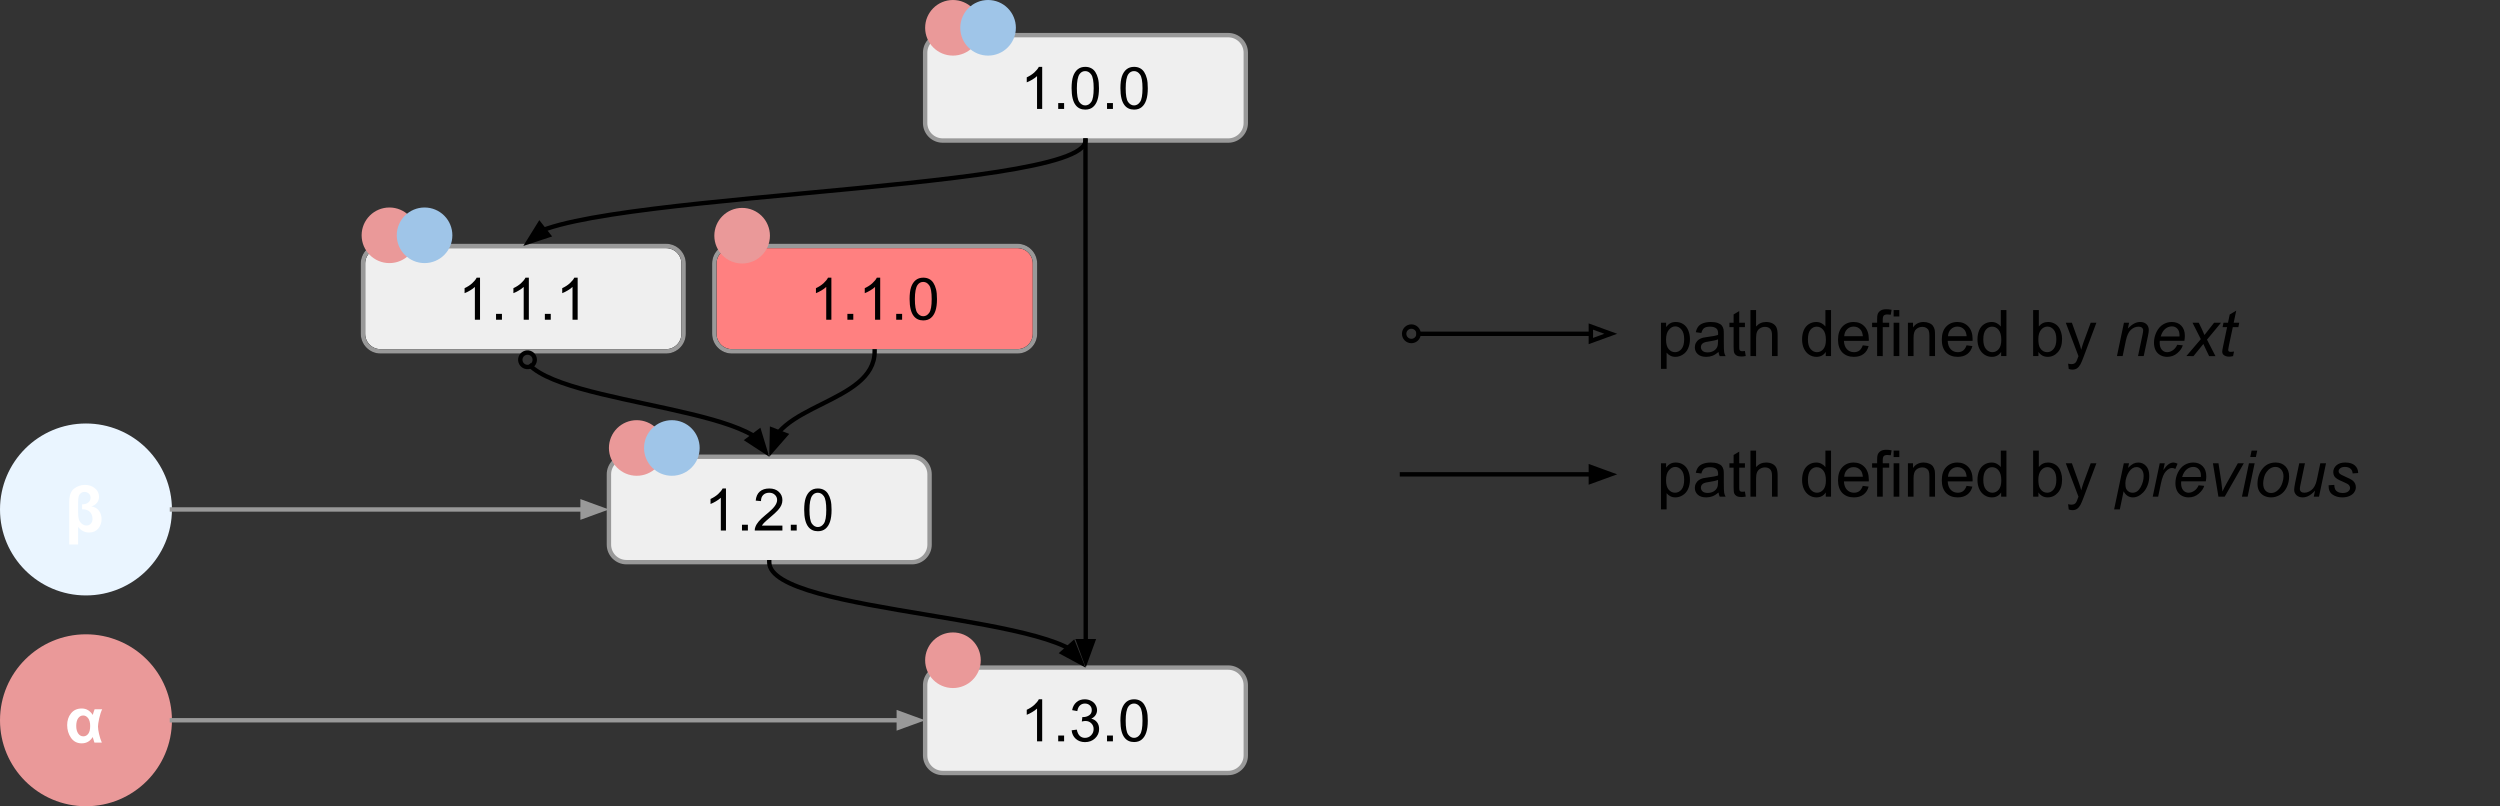 <?xml version="1.0" encoding="UTF-8" standalone="no"?>
<svg
   xmlns:dc="http://purl.org/dc/elements/1.1/"
   xmlns:cc="http://creativecommons.org/ns#"
   xmlns:rdf="http://www.w3.org/1999/02/22-rdf-syntax-ns#"
   xmlns:svg="http://www.w3.org/2000/svg"
   xmlns="http://www.w3.org/2000/svg"
   xmlns:sodipodi="http://sodipodi.sourceforge.net/DTD/sodipodi-0.dtd"
   xmlns:inkscape="http://www.inkscape.org/namespaces/inkscape"
   version="1.1"
   viewBox="0 0 569.228 183.575"
   stroke-miterlimit="10"
   id="svg938"
   sodipodi:docname="openshift-5.svg"
   width="569.228"
   height="183.575"
   style="fill:none;stroke:none;stroke-linecap:square;stroke-miterlimit:10"
   inkscape:version="0.92.2 (5c3e80d, 2017-08-06)">
  <rect x="0" y="0" width="569.228" height="183.575" fill="#333333" stroke="none"/>
  <defs
     id="defs942" />
  <sodipodi:namedview
     pagecolor="#ffffff"
     bordercolor="#666666"
     borderopacity="1"
     objecttolerance="10"
     gridtolerance="10"
     guidetolerance="10"
     inkscape:pageopacity="0"
     inkscape:pageshadow="2"
     inkscape:window-width="1920"
     inkscape:window-height="983"
     id="namedview940"
     showgrid="true"
     fit-margin-top="0"
     fit-margin-left="0"
     fit-margin-right="0"
     fit-margin-bottom="0"
     inkscape:zoom="2.3259559"
     inkscape:cx="284.61417"
     inkscape:cy="61.655958"
     inkscape:window-x="0"
     inkscape:window-y="27"
     inkscape:window-maximized="1"
     inkscape:current-layer="svg938"
     inkscape:pagecheckerboard="true">
    <inkscape:grid
       type="xygrid"
       id="grid897" />
  </sodipodi:namedview>
  <clipPath
     id="p.0">
    <path
       d="M 0,0 H 1152 V 864 H 0 Z"
       id="path803"
       inkscape:connector-curvature="0"
       style="clip-rule:nonzero" />
  </clipPath>
  <path
     style="fill:#000000;fill-opacity:0;fill-rule:evenodd"
     inkscape:connector-curvature="0"
     id="path806"
     d="m -250.063,-340 h 1152 v 864 h -1152 z" />
  <path
     style="fill:#efefef;fill-rule:evenodd"
     inkscape:connector-curvature="0"
     id="path808"
     d="m 210.646,12 v 0 c 0,-2.209 1.791,-4 4,-4 h 65.008 c 1.061,0 2.078,0.421 2.828,1.172 0.75,0.75 1.172,1.768 1.172,2.828 v 16 c 0,2.209 -1.791,4 -4,4 h -65.008 c -2.209,0 -4,-1.791 -4,-4 z" />
  <path
     style="fill-rule:evenodd;stroke:#999999;stroke-width:1;stroke-linecap:butt;stroke-linejoin:round"
     inkscape:connector-curvature="0"
     id="path810"
     d="m 210.646,12 v 0 c 0,-2.209 1.791,-4 4,-4 h 65.008 c 1.061,0 2.078,0.421 2.828,1.172 0.75,0.75 1.172,1.768 1.172,2.828 v 16 c 0,2.209 -1.791,4 -4,4 h -65.008 c -2.209,0 -4,-1.791 -4,-4 z" />
  <path
     style="fill:#000000;fill-rule:nonzero"
     inkscape:connector-curvature="0"
     id="path812"
     d="m 237.297,24.8 h -1.172 v -7.469 q -0.422,0.406 -1.109,0.812 -0.688,0.406 -1.234,0.609 V 17.613 q 0.984,-0.453 1.719,-1.109 0.734,-0.672 1.031,-1.281 h 0.766 z m 3.647,0 v -1.328 h 1.344 V 24.8 Z m 3.047,-4.703 q 0,-1.688 0.344,-2.719 0.359,-1.031 1.047,-1.594 0.688,-0.562 1.719,-0.562 0.781,0 1.359,0.312 0.578,0.297 0.953,0.891 0.375,0.578 0.594,1.422 0.219,0.828 0.219,2.25 0,1.672 -0.359,2.703 -0.344,1.031 -1.031,1.594 -0.672,0.562 -1.734,0.562 -1.375,0 -2.156,-0.984 -0.953,-1.188 -0.953,-3.875 z m 1.203,0 q 0,2.344 0.547,3.125 0.562,0.781 1.359,0.781 0.812,0 1.359,-0.781 0.562,-0.781 0.562,-3.125 0,-2.359 -0.562,-3.125 -0.547,-0.781 -1.359,-0.781 -0.812,0 -1.297,0.688 -0.609,0.875 -0.609,3.219 z m 6.866,4.703 v -1.328 h 1.344 V 24.8 Z m 3.047,-4.703 q 0,-1.688 0.344,-2.719 0.359,-1.031 1.047,-1.594 0.688,-0.562 1.719,-0.562 0.781,0 1.359,0.312 0.578,0.297 0.953,0.891 0.375,0.578 0.594,1.422 0.219,0.828 0.219,2.25 0,1.672 -0.359,2.703 -0.344,1.031 -1.031,1.594 -0.672,0.562 -1.734,0.562 -1.375,0 -2.156,-0.984 -0.953,-1.188 -0.953,-3.875 z m 1.203,0 q 0,2.344 0.547,3.125 0.562,0.781 1.359,0.781 0.812,0 1.359,-0.781 0.562,-0.781 0.562,-3.125 0,-2.359 -0.562,-3.125 -0.547,-0.781 -1.359,-0.781 -0.812,0 -1.297,0.688 -0.609,0.875 -0.609,3.219 z" />
  <path
     style="fill:#ff8080;fill-rule:evenodd;stroke:#000000;stroke-opacity:1"
     inkscape:connector-curvature="0"
     id="path814"
     d="m 162.646,60 v 0 c 0,-2.209 1.791,-4 4,-4 h 65.008 c 1.061,0 2.078,0.421 2.828,1.172 0.75,0.75 1.172,1.768 1.172,2.828 v 16 c 0,2.209 -1.791,4 -4,4 h -65.008 c -2.209,0 -4,-1.791 -4,-4 z" />
  <path
     style="fill-rule:evenodd;stroke:#999999;stroke-width:1;stroke-linecap:butt;stroke-linejoin:round"
     inkscape:connector-curvature="0"
     id="path816"
     d="m 162.646,60 v 0 c 0,-2.209 1.791,-4 4,-4 h 65.008 c 1.061,0 2.078,0.421 2.828,1.172 0.75,0.75 1.172,1.768 1.172,2.828 v 16 c 0,2.209 -1.791,4 -4,4 h -65.008 c -2.209,0 -4,-1.791 -4,-4 z" />
  <path
     style="fill:#000000;fill-rule:nonzero"
     inkscape:connector-curvature="0"
     id="path818"
     d="m 189.297,72.8 h -1.172 v -7.469 q -0.422,0.406 -1.109,0.812 -0.688,0.406 -1.234,0.609 V 65.612 q 0.984,-0.453 1.719,-1.109 0.734,-0.672 1.031,-1.281 h 0.766 z m 3.647,0 v -1.328 h 1.344 V 72.8 Z m 7.469,0 h -1.172 v -7.469 q -0.422,0.406 -1.109,0.812 -0.688,0.406 -1.234,0.609 V 65.612 q 0.984,-0.453 1.719,-1.109 0.734,-0.672 1.031,-1.281 h 0.766 z m 3.647,0 v -1.328 h 1.344 V 72.8 Z m 3.047,-4.703 q 0,-1.688 0.344,-2.719 0.359,-1.031 1.047,-1.594 0.688,-0.562 1.719,-0.562 0.781,0 1.359,0.312 0.578,0.297 0.953,0.891 0.375,0.578 0.594,1.422 0.219,0.828 0.219,2.25 0,1.672 -0.359,2.703 -0.344,1.031 -1.031,1.594 -0.672,0.562 -1.734,0.562 -1.375,0 -2.156,-0.984 -0.953,-1.188 -0.953,-3.875 z m 1.203,0 q 0,2.344 0.547,3.125 0.562,0.781 1.359,0.781 0.812,0 1.359,-0.781 0.562,-0.781 0.562,-3.125 0,-2.359 -0.562,-3.125 -0.547,-0.781 -1.359,-0.781 -0.812,0 -1.297,0.688 -0.609,0.875 -0.609,3.219 z" />
  <path
     style="fill:#efefef;fill-rule:evenodd"
     inkscape:connector-curvature="0"
     id="path820"
     d="m 138.646,108 v 0 c 0,-2.209 1.791,-4 4,-4 h 65.008 c 1.061,0 2.078,0.421 2.828,1.172 0.75,0.75 1.172,1.768 1.172,2.828 v 16 c 0,2.209 -1.791,4 -4,4 h -65.008 c -2.209,0 -4,-1.791 -4,-4 z" />
  <path
     style="fill-rule:evenodd;stroke:#999999;stroke-width:1;stroke-linecap:butt;stroke-linejoin:round"
     inkscape:connector-curvature="0"
     id="path822"
     d="m 138.646,108 v 0 c 0,-2.209 1.791,-4 4,-4 h 65.008 c 1.061,0 2.078,0.421 2.828,1.172 0.75,0.75 1.172,1.768 1.172,2.828 v 16 c 0,2.209 -1.791,4 -4,4 h -65.008 c -2.209,0 -4,-1.791 -4,-4 z" />
  <path
     style="fill:#000000;fill-rule:nonzero"
     inkscape:connector-curvature="0"
     id="path824"
     d="m 165.297,120.8 h -1.172 v -7.469 q -0.422,0.406 -1.109,0.812 -0.688,0.406 -1.234,0.609 v -1.141 q 0.984,-0.453 1.719,-1.109 0.734,-0.672 1.031,-1.281 h 0.766 z m 3.647,0 v -1.328 h 1.344 V 120.8 Z m 9.203,-1.125 v 1.125 h -6.297 q -0.016,-0.422 0.141,-0.812 0.234,-0.641 0.766,-1.266 0.531,-0.625 1.531,-1.453 1.562,-1.266 2.109,-2.016 0.547,-0.75 0.547,-1.406 0,-0.703 -0.5,-1.172 -0.5,-0.484 -1.297,-0.484 -0.859,0 -1.375,0.516 -0.5,0.5 -0.5,1.391 l -1.203,-0.109 q 0.125,-1.359 0.922,-2.062 0.812,-0.703 2.172,-0.703 1.375,0 2.172,0.766 0.812,0.75 0.812,1.875 0,0.578 -0.234,1.141 -0.234,0.547 -0.781,1.156 -0.547,0.609 -1.812,1.672 -1.047,0.891 -1.359,1.219 -0.297,0.312 -0.484,0.625 z m 1.912,1.125 v -1.328 h 1.344 V 120.8 Z m 3.047,-4.703 q 0,-1.688 0.344,-2.719 0.359,-1.031 1.047,-1.594 0.688,-0.562 1.719,-0.562 0.781,0 1.359,0.312 0.578,0.297 0.953,0.891 0.375,0.578 0.594,1.422 0.219,0.828 0.219,2.25 0,1.672 -0.359,2.703 -0.344,1.031 -1.031,1.594 -0.672,0.562 -1.734,0.562 -1.375,0 -2.156,-0.984 -0.953,-1.188 -0.953,-3.875 z m 1.203,0 q 0,2.344 0.547,3.125 0.562,0.781 1.359,0.781 0.812,0 1.359,-0.781 0.562,-0.781 0.562,-3.125 0,-2.359 -0.562,-3.125 -0.547,-0.781 -1.359,-0.781 -0.812,0 -1.297,0.688 -0.609,0.875 -0.609,3.219 z" />
  <path
     style="fill:#efefef;fill-rule:evenodd"
     inkscape:connector-curvature="0"
     id="path826"
     d="m 210.646,156 v 0 c 0,-2.209 1.791,-4 4,-4 h 65.008 c 1.061,0 2.078,0.421 2.828,1.172 0.75,0.75 1.172,1.768 1.172,2.828 v 16 c 0,2.209 -1.791,4 -4,4 h -65.008 c -2.209,0 -4,-1.791 -4,-4 z" />
  <path
     style="fill-rule:evenodd;stroke:#999999;stroke-width:1;stroke-linecap:butt;stroke-linejoin:round"
     inkscape:connector-curvature="0"
     id="path828"
     d="m 210.646,156 v 0 c 0,-2.209 1.791,-4 4,-4 h 65.008 c 1.061,0 2.078,0.421 2.828,1.172 0.75,0.75 1.172,1.768 1.172,2.828 v 16 c 0,2.209 -1.791,4 -4,4 h -65.008 c -2.209,0 -4,-1.791 -4,-4 z" />
  <path
     style="fill:#000000;fill-rule:nonzero"
     inkscape:connector-curvature="0"
     id="path830"
     d="m 237.297,168.8 h -1.172 v -7.469 q -0.422,0.406 -1.109,0.812 -0.688,0.406 -1.234,0.609 v -1.141 q 0.984,-0.453 1.719,-1.109 0.734,-0.672 1.031,-1.281 h 0.766 z m 3.647,0 v -1.328 h 1.344 V 168.8 Z m 3.062,-2.516 1.172,-0.156 q 0.203,1 0.688,1.438 0.484,0.438 1.172,0.438 0.828,0 1.391,-0.578 0.578,-0.578 0.578,-1.422 0,-0.797 -0.531,-1.312 -0.516,-0.531 -1.328,-0.531 -0.344,0 -0.828,0.125 l 0.125,-1.031 q 0.125,0.016 0.188,0.016 0.75,0 1.344,-0.391 0.609,-0.391 0.609,-1.203 0,-0.641 -0.438,-1.062 -0.438,-0.422 -1.125,-0.422 -0.688,0 -1.141,0.438 -0.453,0.422 -0.594,1.281 l -1.172,-0.219 q 0.219,-1.172 0.984,-1.812 0.766,-0.656 1.891,-0.656 0.781,0 1.438,0.344 0.656,0.328 1,0.906 0.359,0.578 0.359,1.234 0,0.609 -0.344,1.125 -0.328,0.5 -0.969,0.797 0.844,0.203 1.312,0.828 0.469,0.609 0.469,1.531 0,1.25 -0.922,2.125 -0.906,0.859 -2.297,0.859 -1.25,0 -2.094,-0.75 -0.828,-0.75 -0.938,-1.938 z m 8.053,2.516 v -1.328 h 1.344 V 168.8 Z m 3.047,-4.703 q 0,-1.688 0.344,-2.719 0.359,-1.031 1.047,-1.594 0.688,-0.562 1.719,-0.562 0.781,0 1.359,0.312 0.578,0.297 0.953,0.891 0.375,0.578 0.594,1.422 0.219,0.828 0.219,2.25 0,1.672 -0.359,2.703 -0.344,1.031 -1.031,1.594 -0.672,0.562 -1.734,0.562 -1.375,0 -2.156,-0.984 -0.953,-1.188 -0.953,-3.875 z m 1.203,0 q 0,2.344 0.547,3.125 0.562,0.781 1.359,0.781 0.812,0 1.359,-0.781 0.562,-0.781 0.562,-3.125 0,-2.359 -0.562,-3.125 -0.547,-0.781 -1.359,-0.781 -0.812,0 -1.297,0.688 -0.609,0.875 -0.609,3.219 z" />
  <path
     style="fill:#000000;fill-opacity:0;fill-rule:evenodd"
     inkscape:connector-curvature="0"
     id="path832"
     d="m 247.15,32 c 0,6 -12,9 -24,12 -12,3 -24,6 -24,12" />
  <path
     style="fill:#000000;fill-opacity:0;fill-rule:evenodd"
     inkscape:connector-curvature="0"
     id="path838"
     d="m 199.15,80 c 0,6 -6,9 -12,12 -6,3 -12,6 -12,12" />
  <path
     style="fill-rule:evenodd;stroke:#000000;stroke-width:1;stroke-linecap:butt;stroke-linejoin:round"
     inkscape:connector-curvature="0"
     id="path840"
     d="m 199.15,80 c 0,6 -6,9 -12,12 -3,1.5 -6,3 -8.25,4.875 -0.562,0.469 -1.078,0.961 -1.535,1.482 l -0.043,0.05" />
  <path
     style="fill:#000000;fill-rule:evenodd;stroke:#000000;stroke-width:1;stroke-linecap:butt"
     inkscape:connector-curvature="0"
     id="path842"
     d="m 175.782,97.809 -0.103,4.828 3.183,-3.632 z" />
  <path
     style="fill:#000000;fill-opacity:0;fill-rule:evenodd"
     inkscape:connector-curvature="0"
     id="path844"
     d="m 175.15,128 c 0,6 18,9 36,12 18,3 36,6 36,12" />
  <path
     style="fill-rule:evenodd;stroke:#000000;stroke-width:1;stroke-linecap:butt;stroke-linejoin:round"
     inkscape:connector-curvature="0"
     id="path846"
     d="m 175.15,128 c 0,6 18,9 36,12 9,1.5 18,3 24.75,4.875 1.688,0.469 3.234,0.961 4.606,1.482 0.686,0.261 1.327,0.529 1.92,0.805 0.148,0.069 0.294,0.139 0.436,0.209 l 0.296,0.15" />
  <path
     style="fill:#000000;fill-rule:evenodd;stroke:#000000;stroke-width:1;stroke-linecap:butt"
     inkscape:connector-curvature="0"
     id="path848"
     d="m 241.924,148.62 4.253,2.289 -1.787,-4.487 z" />
  <path
     style="fill:#000000;fill-opacity:0;fill-rule:evenodd"
     inkscape:connector-curvature="0"
     id="path850"
     d="m 247.15,32 c 0,30 0.016,45 0.032,60 0.016,15 0.032,30 0.032,60" />
  <path
     style="fill-rule:evenodd;stroke:#000000;stroke-width:1;stroke-linecap:butt;stroke-linejoin:round"
     inkscape:connector-curvature="0"
     id="path852"
     d="m 247.15,32 c 0,30 0.016,45 0.032,60 0.008,7.5 0.016,15 0.022,24.375 0.003,4.688 0.005,9.844 0.007,15.703 L 247.212,146" />
  <path
     style="fill:#000000;fill-rule:evenodd;stroke:#000000;stroke-width:1;stroke-linecap:butt"
     inkscape:connector-curvature="0"
     id="path854"
     d="m 245.56,146 1.652,4.538 1.651,-4.538 z" />
  <path
     style="fill:#efefef;fill-rule:evenodd;stroke:#000000;stroke-opacity:1;fill-opacity:1"
     inkscape:connector-curvature="0"
     id="path856"
     d="m 82.646,60 v 0 c 0,-2.209 1.791,-4 4,-4 h 65.008 c 1.061,0 2.078,0.421 2.828,1.172 0.75,0.75 1.172,1.768 1.172,2.828 v 16 c 0,2.209 -1.791,4 -4,4 H 86.646 c -2.209,0 -4,-1.791 -4,-4 z" />
  <path
     style="fill-rule:evenodd;stroke:#999999;stroke-width:1;stroke-linecap:butt;stroke-linejoin:round;stroke-opacity:1"
     inkscape:connector-curvature="0"
     id="path858"
     d="m 82.646,60 v 0 c 0,-2.209 1.791,-4 4,-4 h 65.008 c 1.061,0 2.078,0.421 2.828,1.172 0.75,0.75 1.172,1.768 1.172,2.828 v 16 c 0,2.209 -1.791,4 -4,4 H 86.646 c -2.209,0 -4,-1.791 -4,-4 z" />
  <path
     style="fill:#000000;fill-rule:nonzero;fill-opacity:1"
     inkscape:connector-curvature="0"
     id="path860"
     d="m 109.297,72.8 h -1.172 v -7.469 q -0.422,0.406 -1.109,0.812 -0.688,0.406 -1.234,0.609 V 65.612 q 0.984,-0.453 1.719,-1.109 0.734,-0.672 1.031,-1.281 h 0.766 z m 3.647,0 v -1.328 h 1.344 V 72.8 Z m 7.469,0 h -1.172 v -7.469 q -0.422,0.406 -1.109,0.812 -0.688,0.406 -1.234,0.609 V 65.612 q 0.984,-0.453 1.719,-1.109 0.734,-0.672 1.031,-1.281 h 0.766 z m 3.647,0 v -1.328 h 1.344 V 72.8 Z m 7.469,0 h -1.172 v -7.469 q -0.422,0.406 -1.109,0.812 -0.688,0.406 -1.234,0.609 V 65.612 q 0.984,-0.453 1.719,-1.109 0.734,-0.672 1.031,-1.281 h 0.766 z" />
  <path
     style="fill:#000000;fill-opacity:0;fill-rule:evenodd"
     inkscape:connector-curvature="0"
     id="path862"
     d="m 247.15,32 c 0,6 -32,9 -64,12 -32,3 -64,6 -64,12" />
  <path
     style="fill-rule:evenodd;stroke:#000000;stroke-width:1;stroke-linecap:butt;stroke-linejoin:round;stroke-opacity:1"
     inkscape:connector-curvature="0"
     id="path864"
     d="m 247.15,32 c 0,6 -32,9 -64,12 -16,1.5 -32,3 -44,4.875 -6,0.938 -11,1.969 -14.5,3.141 -0.219,0.073 -0.432,0.147 -0.639,0.221 l -0.146,0.053" />
  <path
     style="fill:#000000;fill-rule:evenodd;stroke:#000000;stroke-width:1;stroke-linecap:butt;stroke-opacity:1;fill-opacity:1"
     inkscape:connector-curvature="0"
     id="path866"
     d="m 122.844,50.992 -2.546,4.104 4.588,-1.508 z" />
  <path
     style="fill:#000000;fill-opacity:0;fill-rule:evenodd"
     inkscape:connector-curvature="0"
     id="path868"
     d="m 119.15,80 c 0,6 14,9 28,12 14,3 28,6 28,12" />
  <path
     style="fill-rule:evenodd;stroke:#000000;stroke-width:1;stroke-linecap:butt;stroke-linejoin:round;stroke-opacity:1"
     inkscape:connector-curvature="0"
     id="path870"
     d="m 120.849,83.388 0.164,0.151 c 0.17,0.151 0.352,0.3 0.543,0.446 1.531,1.172 3.719,2.203 6.344,3.141 5.25,1.875 12.25,3.375 19.25,4.875 7,1.5 14,3 19.25,4.875 1.312,0.469 2.516,0.961 3.582,1.482 0.533,0.261 1.032,0.529 1.494,0.805 l 0.068,0.042" />
  <path
     style="fill-rule:nonzero;stroke:#000000;stroke-width:1;stroke-linecap:butt;stroke-opacity:1"
     inkscape:connector-curvature="0"
     id="path872"
     d="m 119.374,80.447 c 0.812,-0.407 1.801,-0.079 2.208,0.733 0.407,0.812 0.079,1.801 -0.733,2.208 -0.812,0.407 -1.801,0.079 -2.208,-0.733 -0.407,-0.812 -0.079,-1.801 0.733,-2.208 z" />
  <path
     style="fill-rule:evenodd;stroke:#000000;stroke-width:1;stroke-linecap:butt;stroke-opacity:1;fill:#000000;fill-opacity:1"
     inkscape:connector-curvature="0"
     id="path874"
     d="m 170.224,100.197 4.047,2.634 -1.407,-4.62 z" />
  <path
     style="fill:#000000;fill-opacity:0;fill-rule:evenodd"
     inkscape:connector-curvature="0"
     id="path876"
     d="m 319.213,76 h 49.008" />
  <path
     style="fill-rule:evenodd;stroke:#000000;stroke-width:1;stroke-linecap:butt;stroke-linejoin:round"
     inkscape:connector-curvature="0"
     id="path878"
     d="m 323.003,76 h 39.218" />
  <path
     style="fill-rule:nonzero;stroke:#000000;stroke-width:1;stroke-linecap:butt"
     inkscape:connector-curvature="0"
     id="path880"
     d="m 319.713,76 c 0,-0.909 0.737,-1.645 1.645,-1.645 0.909,0 1.645,0.736 1.645,1.645 0,0.909 -0.737,1.645 -1.645,1.645 -0.909,0 -1.645,-0.736 -1.645,-1.645 z" />
  <path
     style="fill-rule:evenodd;stroke:#000000;stroke-width:1;stroke-linecap:butt"
     inkscape:connector-curvature="0"
     id="path882"
     d="M 362.22,77.652 366.759,76 362.22,74.348 Z" />
  <path
     style="fill:#000000;fill-opacity:0;fill-rule:evenodd"
     inkscape:connector-curvature="0"
     id="path884"
     d="m 319.213,108 h 49.008" />
  <path
     style="fill-rule:evenodd;stroke:#000000;stroke-width:1;stroke-linecap:butt;stroke-linejoin:round"
     inkscape:connector-curvature="0"
     id="path886"
     d="m 319.213,108 h 43.008" />
  <path
     style="fill:#000000;fill-rule:evenodd;stroke:#000000;stroke-width:1;stroke-linecap:butt"
     inkscape:connector-curvature="0"
     id="path888"
     d="M 362.22,109.652 366.759,108 l -4.538,-1.652 z" />
  <path
     style="fill:#000000;fill-opacity:0;fill-rule:evenodd"
     inkscape:connector-curvature="0"
     id="path890"
     d="m 368.22,96 h 201.008 v 24 H 368.22 Z" />
  <path
     style="fill:#000000;fill-rule:nonzero"
     inkscape:connector-curvature="0"
     id="path892"
     d="m 378.189,115.986 v -10.5 h 1.172 v 0.984 q 0.422,-0.578 0.938,-0.859 0.516,-0.297 1.266,-0.297 0.969,0 1.719,0.5 0.75,0.5 1.125,1.422 0.375,0.906 0.375,1.984 0,1.172 -0.422,2.109 -0.406,0.922 -1.219,1.422 -0.797,0.5 -1.672,0.5 -0.641,0 -1.156,-0.266 -0.516,-0.281 -0.844,-0.688 v 3.688 z m 1.156,-6.656 q 0,1.453 0.594,2.156 0.609,0.703 1.453,0.703 0.859,0 1.469,-0.719 0.609,-0.734 0.609,-2.25 0,-1.453 -0.609,-2.172 -0.594,-0.734 -1.422,-0.734 -0.812,0 -1.453,0.781 -0.641,0.766 -0.641,2.234 z m 11.948,2.812 q -0.719,0.609 -1.375,0.859 -0.656,0.25 -1.422,0.25 -1.25,0 -1.922,-0.609 -0.672,-0.609 -0.672,-1.562 0,-0.562 0.25,-1.016 0.25,-0.469 0.656,-0.75 0.422,-0.281 0.938,-0.422 0.375,-0.094 1.141,-0.188 1.562,-0.188 2.297,-0.453 0.016,-0.266 0.016,-0.328 0,-0.797 -0.375,-1.109 -0.484,-0.438 -1.453,-0.438 -0.922,0 -1.359,0.328 -0.422,0.312 -0.625,1.109 l -1.266,-0.172 q 0.172,-0.797 0.562,-1.297 0.391,-0.5 1.141,-0.766 0.75,-0.266 1.719,-0.266 0.984,0 1.594,0.234 0.609,0.219 0.891,0.562 0.281,0.344 0.406,0.875 0.062,0.328 0.062,1.188 v 1.719 q 0,1.797 0.078,2.281 0.078,0.469 0.328,0.906 h -1.344 q -0.203,-0.406 -0.266,-0.938 z m -0.109,-2.875 q -0.703,0.281 -2.094,0.484 -0.797,0.109 -1.125,0.266 -0.328,0.141 -0.516,0.422 -0.172,0.266 -0.172,0.594 0,0.516 0.391,0.859 0.391,0.344 1.141,0.344 0.734,0 1.312,-0.312 0.594,-0.328 0.859,-0.891 0.203,-0.438 0.203,-1.297 z m 6.12,2.656 0.188,1.141 q -0.547,0.109 -0.984,0.109 -0.688,0 -1.078,-0.219 -0.391,-0.219 -0.547,-0.578 -0.156,-0.359 -0.156,-1.516 v -4.375 h -0.953 v -1 h 0.953 v -1.891 l 1.281,-0.766 v 2.656 h 1.297 v 1 h -1.297 v 4.438 q 0,0.547 0.062,0.719 0.078,0.156 0.219,0.25 0.156,0.078 0.453,0.078 0.203,0 0.562,-0.047 z m 1.259,1.156 v -10.484 h 1.281 v 3.75 q 0.906,-1.031 2.281,-1.031 0.844,0 1.469,0.328 0.625,0.328 0.891,0.922 0.266,0.578 0.266,1.703 v 4.812 h -1.281 v -4.812 q 0,-0.969 -0.422,-1.406 -0.422,-0.438 -1.188,-0.438 -0.578,0 -1.078,0.297 -0.5,0.297 -0.719,0.812 -0.219,0.5 -0.219,1.391 v 4.156 z m 17.145,0 v -0.953 q -0.719,1.125 -2.125,1.125 -0.906,0 -1.672,-0.5 -0.75,-0.5 -1.172,-1.391 -0.422,-0.906 -0.422,-2.078 0,-1.141 0.375,-2.062 0.391,-0.922 1.141,-1.406 0.766,-0.5 1.703,-0.5 0.688,0 1.219,0.297 0.531,0.281 0.875,0.734 v -3.75 h 1.281 v 10.484 z m -4.062,-3.797 q 0,1.469 0.609,2.188 0.625,0.719 1.453,0.719 0.844,0 1.438,-0.688 0.594,-0.688 0.594,-2.109 0,-1.562 -0.609,-2.281 -0.594,-0.734 -1.484,-0.734 -0.844,0 -1.422,0.703 -0.578,0.703 -0.578,2.203 z m 12.495,1.344 1.328,0.172 q -0.312,1.172 -1.172,1.812 -0.844,0.641 -2.172,0.641 -1.672,0 -2.656,-1.016 -0.969,-1.031 -0.969,-2.891 0,-1.922 0.984,-2.969 1,-1.062 2.578,-1.062 1.516,0 2.484,1.031 0.969,1.031 0.969,2.922 0,0.109 -0.016,0.344 h -5.656 q 0.062,1.25 0.703,1.922 0.641,0.656 1.594,0.656 0.703,0 1.203,-0.359 0.5,-0.375 0.797,-1.203 z m -4.234,-2.078 h 4.25 q -0.094,-0.953 -0.484,-1.438 -0.625,-0.75 -1.609,-0.75 -0.875,0 -1.484,0.594 -0.609,0.594 -0.672,1.594 z m 7.495,4.531 v -6.594 h -1.141 v -1 h 1.141 v -0.812 q 0,-0.766 0.125,-1.141 0.188,-0.5 0.656,-0.812 0.469,-0.312 1.312,-0.312 0.547,0 1.203,0.125 l -0.188,1.125 q -0.406,-0.062 -0.766,-0.062 -0.578,0 -0.828,0.25 -0.234,0.25 -0.234,0.938 v 0.703 h 1.469 v 1 h -1.469 v 6.594 z m 3.759,-9.016 v -1.469 h 1.297 v 1.469 z m 0,9.016 v -7.594 h 1.297 v 7.594 z m 3.256,0 v -7.594 h 1.156 v 1.078 q 0.844,-1.25 2.422,-1.25 0.688,0 1.266,0.25 0.578,0.234 0.859,0.641 0.281,0.406 0.406,0.953 0.062,0.359 0.062,1.25 v 4.672 h -1.281 v -4.625 q 0,-0.781 -0.156,-1.172 -0.156,-0.391 -0.547,-0.625 -0.375,-0.234 -0.891,-0.234 -0.812,0 -1.422,0.531 -0.594,0.516 -0.594,1.969 v 4.156 z m 13.354,-2.453 1.328,0.172 q -0.312,1.172 -1.172,1.812 -0.844,0.641 -2.172,0.641 -1.672,0 -2.656,-1.016 -0.969,-1.031 -0.969,-2.891 0,-1.922 0.984,-2.969 1,-1.062 2.578,-1.062 1.516,0 2.484,1.031 0.969,1.031 0.969,2.922 0,0.109 -0.016,0.344 h -5.656 q 0.062,1.25 0.703,1.922 0.641,0.656 1.594,0.656 0.703,0 1.203,-0.359 0.5,-0.375 0.797,-1.203 z m -4.234,-2.078 h 4.25 q -0.094,-0.953 -0.484,-1.438 -0.625,-0.75 -1.609,-0.75 -0.875,0 -1.484,0.594 -0.609,0.594 -0.672,1.594 z m 12.104,4.531 v -0.953 q -0.719,1.125 -2.125,1.125 -0.906,0 -1.672,-0.5 -0.75,-0.5 -1.172,-1.391 -0.422,-0.906 -0.422,-2.078 0,-1.141 0.375,-2.062 0.391,-0.922 1.141,-1.406 0.766,-0.5 1.703,-0.5 0.688,0 1.219,0.297 0.531,0.281 0.875,0.734 v -3.75 h 1.281 v 10.484 z m -4.062,-3.797 q 0,1.469 0.609,2.188 0.625,0.719 1.453,0.719 0.844,0 1.438,-0.688 0.594,-0.688 0.594,-2.109 0,-1.562 -0.609,-2.281 -0.594,-0.734 -1.484,-0.734 -0.844,0 -1.422,0.703 -0.578,0.703 -0.578,2.203 z m 12.551,3.797 h -1.203 v -10.484 h 1.297 v 3.734 q 0.812,-1.016 2.078,-1.016 0.703,0 1.328,0.281 0.625,0.281 1.031,0.797 0.406,0.5 0.625,1.234 0.234,0.719 0.234,1.531 0,1.969 -0.969,3.031 -0.953,1.062 -2.312,1.062 -1.344,0 -2.109,-1.125 z m -0.016,-3.859 q 0,1.375 0.375,1.984 0.609,0.984 1.641,0.984 0.844,0 1.453,-0.734 0.625,-0.734 0.625,-2.188 0,-1.484 -0.594,-2.188 -0.594,-0.719 -1.422,-0.719 -0.844,0 -1.469,0.734 -0.609,0.734 -0.609,2.125 z m 6.917,6.781 -0.141,-1.203 q 0.422,0.109 0.734,0.109 0.438,0 0.688,-0.141 0.266,-0.141 0.422,-0.406 0.125,-0.188 0.391,-0.953 0.047,-0.109 0.125,-0.312 l -2.891,-7.609 h 1.391 l 1.578,4.391 q 0.312,0.844 0.547,1.766 0.234,-0.891 0.531,-1.734 l 1.625,-4.422 h 1.297 l -2.891,7.719 q -0.469,1.25 -0.734,1.734 -0.344,0.625 -0.781,0.922 -0.438,0.297 -1.062,0.297 -0.375,0 -0.828,-0.156 z" />
  <path
     style="fill:#000000;fill-rule:nonzero"
     inkscape:connector-curvature="0"
     id="path894"
     d="m 481.368,115.986 2.203,-10.5 h 1.188 l -0.219,1.047 q 0.672,-0.688 1.188,-0.953 0.531,-0.266 1.125,-0.266 1.078,0 1.797,0.797 0.719,0.781 0.719,2.25 0,1.188 -0.391,2.172 -0.391,0.969 -0.969,1.562 -0.578,0.594 -1.172,0.875 -0.578,0.281 -1.188,0.281 -1.375,0 -2.125,-1.391 l -0.859,4.125 z m 2.562,-6.016 q 0,0.859 0.125,1.188 0.188,0.469 0.594,0.75 0.406,0.281 0.938,0.281 1.125,0 1.812,-1.25 0.688,-1.266 0.688,-2.562 0,-0.969 -0.469,-1.5 -0.469,-0.531 -1.156,-0.531 -0.484,0 -0.906,0.266 -0.422,0.266 -0.781,0.781 -0.359,0.516 -0.609,1.266 -0.234,0.75 -0.234,1.312 z m 6.229,3.109 1.594,-7.594 h 1.141 l -0.328,1.547 q 0.594,-0.875 1.156,-1.297 0.562,-0.422 1.156,-0.422 0.375,0 0.938,0.266 l -0.516,1.203 q -0.344,-0.234 -0.75,-0.234 -0.672,0 -1.391,0.766 -0.719,0.75 -1.125,2.719 l -0.641,3.047 z m 10.459,-2.578 1.266,0.125 q -0.266,0.938 -1.25,1.781 -0.969,0.844 -2.328,0.844 -0.844,0 -1.547,-0.391 -0.703,-0.391 -1.078,-1.125 -0.359,-0.75 -0.359,-1.703 0,-1.25 0.562,-2.422 0.578,-1.172 1.5,-1.734 0.922,-0.562 1.984,-0.562 1.359,0 2.172,0.844 0.812,0.844 0.812,2.297 0,0.562 -0.109,1.141 h -5.594 q -0.031,0.234 -0.031,0.406 0,1.062 0.484,1.625 0.5,0.562 1.203,0.562 0.672,0 1.312,-0.438 0.641,-0.438 1,-1.25 z m -3.766,-1.891 h 4.266 q 0.016,-0.203 0.016,-0.281 0,-0.969 -0.484,-1.484 -0.484,-0.531 -1.25,-0.531 -0.844,0 -1.531,0.578 -0.672,0.562 -1.016,1.719 z m 8.261,4.469 -1.25,-7.594 h 1.266 l 0.641,4.188 q 0.109,0.672 0.266,2.234 0.375,-0.812 0.953,-1.859 l 2.547,-4.562 h 1.359 l -4.344,7.594 z m 7.25,-9.031 0.312,-1.453 h 1.281 l -0.312,1.453 z m -1.891,9.031 1.594,-7.594 h 1.297 l -1.594,7.594 z m 3.537,-2.891 q 0,-2.219 1.312,-3.672 1.078,-1.203 2.828,-1.203 1.375,0 2.219,0.859 0.844,0.859 0.844,2.312 0,1.312 -0.531,2.438 -0.531,1.125 -1.516,1.734 -0.969,0.594 -2.047,0.594 -0.891,0 -1.625,-0.375 -0.719,-0.391 -1.109,-1.078 -0.375,-0.688 -0.375,-1.609 z m 1.297,-0.125 q 0,1.078 0.516,1.641 0.516,0.547 1.297,0.547 0.422,0 0.828,-0.172 0.406,-0.172 0.75,-0.516 0.359,-0.344 0.609,-0.781 0.25,-0.438 0.391,-0.938 0.234,-0.719 0.234,-1.359 0,-1.031 -0.531,-1.594 -0.516,-0.578 -1.297,-0.578 -0.609,0 -1.109,0.297 -0.5,0.281 -0.906,0.844 -0.406,0.547 -0.594,1.297 -0.188,0.734 -0.188,1.312 z m 11.807,1.641 q -1.359,1.547 -2.797,1.547 -0.875,0 -1.422,-0.5 -0.531,-0.516 -0.531,-1.234 0,-0.484 0.234,-1.656 l 0.922,-4.375 h 1.297 l -1.016,4.859 q -0.141,0.609 -0.141,0.938 0,0.438 0.266,0.672 0.266,0.234 0.766,0.234 0.547,0 1.062,-0.266 0.531,-0.266 0.906,-0.703 0.375,-0.453 0.609,-1.078 0.156,-0.391 0.359,-1.375 l 0.688,-3.281 h 1.297 l -1.594,7.594 h -1.188 z m 3.089,-1.219 1.297,-0.078 q 0,0.547 0.172,0.953 0.172,0.391 0.625,0.641 0.469,0.25 1.078,0.25 0.859,0 1.281,-0.344 0.438,-0.344 0.438,-0.812 0,-0.328 -0.25,-0.641 -0.266,-0.297 -1.297,-0.734 -1.031,-0.438 -1.312,-0.625 -0.484,-0.281 -0.734,-0.672 -0.234,-0.406 -0.234,-0.922 0,-0.906 0.719,-1.547 0.719,-0.641 2,-0.641 1.438,0 2.188,0.656 0.75,0.656 0.766,1.734 l -1.266,0.094 q -0.031,-0.688 -0.484,-1.078 -0.453,-0.406 -1.297,-0.406 -0.672,0 -1.047,0.312 -0.359,0.297 -0.359,0.656 0,0.359 0.312,0.625 0.219,0.188 1.109,0.578 1.484,0.641 1.875,1.016 0.625,0.594 0.625,1.453 0,0.562 -0.359,1.109 -0.344,0.531 -1.062,0.859 -0.703,0.328 -1.672,0.328 -1.312,0 -2.234,-0.656 -0.922,-0.641 -0.875,-2.109 z" />
  <path
     style="fill:#000000;fill-opacity:0;fill-rule:evenodd"
     inkscape:connector-curvature="0"
     id="path896"
     d="M 368.22,64 H 569.228 V 88 H 368.22 Z" />
  <path
     style="fill:#000000;fill-rule:nonzero"
     inkscape:connector-curvature="0"
     id="path898"
     d="m 378.189,83.986 v -10.5 h 1.172 v 0.984 q 0.422,-0.578 0.938,-0.859 0.516,-0.297 1.266,-0.297 0.969,0 1.719,0.5 0.75,0.5 1.125,1.422 0.375,0.906 0.375,1.984 0,1.172 -0.422,2.109 -0.406,0.922 -1.219,1.422 -0.797,0.5 -1.672,0.5 -0.641,0 -1.156,-0.266 -0.516,-0.281 -0.844,-0.688 v 3.688 z m 1.156,-6.656 q 0,1.453 0.594,2.156 0.609,0.703 1.453,0.703 0.859,0 1.469,-0.719 0.609,-0.734 0.609,-2.25 0,-1.453 -0.609,-2.172 -0.594,-0.734 -1.422,-0.734 -0.812,0 -1.453,0.781 -0.641,0.766 -0.641,2.234 z m 11.948,2.812 q -0.719,0.609 -1.375,0.859 -0.656,0.25 -1.422,0.25 -1.25,0 -1.922,-0.609 -0.672,-0.609 -0.672,-1.562 0,-0.562 0.25,-1.016 0.25,-0.469 0.656,-0.75 0.422,-0.281 0.938,-0.422 0.375,-0.094 1.141,-0.188 1.562,-0.188 2.297,-0.453 0.016,-0.266 0.016,-0.328 0,-0.797 -0.375,-1.109 -0.484,-0.438 -1.453,-0.438 -0.922,0 -1.359,0.328 -0.422,0.312 -0.625,1.109 l -1.266,-0.172 q 0.172,-0.797 0.562,-1.297 0.391,-0.5 1.141,-0.766 0.75,-0.266 1.719,-0.266 0.984,0 1.594,0.234 0.609,0.219 0.891,0.562 0.281,0.344 0.406,0.875 0.062,0.328 0.062,1.188 v 1.719 q 0,1.797 0.078,2.281 0.078,0.469 0.328,0.906 h -1.344 q -0.203,-0.406 -0.266,-0.938 z m -0.109,-2.875 q -0.703,0.281 -2.094,0.484 -0.797,0.109 -1.125,0.266 -0.328,0.141 -0.516,0.422 -0.172,0.266 -0.172,0.594 0,0.516 0.391,0.859 0.391,0.344 1.141,0.344 0.734,0 1.312,-0.312 0.594,-0.328 0.859,-0.891 0.203,-0.438 0.203,-1.297 z m 6.12,2.656 0.188,1.141 q -0.547,0.109 -0.984,0.109 -0.688,0 -1.078,-0.219 -0.391,-0.219 -0.547,-0.578 -0.156,-0.359 -0.156,-1.516 v -4.375 h -0.953 v -1 h 0.953 v -1.891 l 1.281,-0.766 v 2.656 h 1.297 v 1 h -1.297 v 4.438 q 0,0.547 0.062,0.719 0.078,0.156 0.219,0.25 0.156,0.078 0.453,0.078 0.203,0 0.562,-0.047 z m 1.259,1.156 V 70.596 h 1.281 v 3.75 q 0.906,-1.031 2.281,-1.031 0.844,0 1.469,0.328 0.625,0.328 0.891,0.922 0.266,0.578 0.266,1.703 v 4.812 h -1.281 v -4.812 q 0,-0.969 -0.422,-1.406 -0.422,-0.438 -1.188,-0.438 -0.578,0 -1.078,0.297 -0.5,0.297 -0.719,0.812 -0.219,0.5 -0.219,1.391 v 4.156 z m 17.145,0 v -0.953 q -0.719,1.125 -2.125,1.125 -0.906,0 -1.672,-0.5 -0.75,-0.5 -1.172,-1.391 -0.422,-0.906 -0.422,-2.078 0,-1.141 0.375,-2.062 0.391,-0.922 1.141,-1.406 0.766,-0.5 1.703,-0.5 0.688,0 1.219,0.297 0.531,0.281 0.875,0.734 v -3.75 h 1.281 v 10.484 z m -4.062,-3.797 q 0,1.469 0.609,2.188 0.625,0.719 1.453,0.719 0.844,0 1.438,-0.688 0.594,-0.688 0.594,-2.109 0,-1.562 -0.609,-2.281 -0.594,-0.734 -1.484,-0.734 -0.844,0 -1.422,0.703 -0.578,0.703 -0.578,2.203 z m 12.495,1.344 1.328,0.172 q -0.312,1.172 -1.172,1.812 -0.844,0.641 -2.172,0.641 -1.672,0 -2.656,-1.016 -0.969,-1.031 -0.969,-2.891 0,-1.922 0.984,-2.969 1,-1.062 2.578,-1.062 1.516,0 2.484,1.031 0.969,1.031 0.969,2.922 0,0.109 -0.016,0.344 h -5.656 q 0.062,1.25 0.703,1.922 0.641,0.656 1.594,0.656 0.703,0 1.203,-0.359 0.5,-0.375 0.797,-1.203 z m -4.234,-2.078 h 4.25 q -0.094,-0.953 -0.484,-1.438 -0.625,-0.75 -1.609,-0.75 -0.875,0 -1.484,0.594 -0.609,0.594 -0.672,1.594 z m 7.495,4.531 v -6.594 h -1.141 v -1 h 1.141 v -0.812 q 0,-0.766 0.125,-1.141 0.188,-0.5 0.656,-0.812 0.469,-0.312 1.312,-0.312 0.547,0 1.203,0.125 l -0.188,1.125 q -0.406,-0.062 -0.766,-0.062 -0.578,0 -0.828,0.25 -0.234,0.25 -0.234,0.938 v 0.703 h 1.469 v 1 h -1.469 v 6.594 z m 3.759,-9.016 v -1.469 h 1.297 v 1.469 z m 0,9.016 v -7.594 h 1.297 v 7.594 z m 3.256,0 v -7.594 h 1.156 v 1.078 q 0.844,-1.25 2.422,-1.25 0.688,0 1.266,0.25 0.578,0.234 0.859,0.641 0.281,0.406 0.406,0.953 0.062,0.359 0.062,1.25 v 4.672 h -1.281 v -4.625 q 0,-0.781 -0.156,-1.172 -0.156,-0.391 -0.547,-0.625 -0.375,-0.234 -0.891,-0.234 -0.812,0 -1.422,0.531 -0.594,0.516 -0.594,1.969 v 4.156 z m 13.354,-2.453 1.328,0.172 q -0.312,1.172 -1.172,1.812 -0.844,0.641 -2.172,0.641 -1.672,0 -2.656,-1.016 -0.969,-1.031 -0.969,-2.891 0,-1.922 0.984,-2.969 1,-1.062 2.578,-1.062 1.516,0 2.484,1.031 0.969,1.031 0.969,2.922 0,0.109 -0.016,0.344 h -5.656 q 0.062,1.25 0.703,1.922 0.641,0.656 1.594,0.656 0.703,0 1.203,-0.359 0.5,-0.375 0.797,-1.203 z m -4.234,-2.078 h 4.25 q -0.094,-0.953 -0.484,-1.438 -0.625,-0.75 -1.609,-0.75 -0.875,0 -1.484,0.594 -0.609,0.594 -0.672,1.594 z m 12.104,4.531 v -0.953 q -0.719,1.125 -2.125,1.125 -0.906,0 -1.672,-0.5 -0.75,-0.5 -1.172,-1.391 -0.422,-0.906 -0.422,-2.078 0,-1.141 0.375,-2.062 0.391,-0.922 1.141,-1.406 0.766,-0.5 1.703,-0.5 0.688,0 1.219,0.297 0.531,0.281 0.875,0.734 v -3.75 h 1.281 v 10.484 z m -4.062,-3.797 q 0,1.469 0.609,2.188 0.625,0.719 1.453,0.719 0.844,0 1.438,-0.688 0.594,-0.688 0.594,-2.109 0,-1.562 -0.609,-2.281 -0.594,-0.734 -1.484,-0.734 -0.844,0 -1.422,0.703 -0.578,0.703 -0.578,2.203 z m 12.551,3.797 h -1.203 V 70.596 h 1.297 v 3.734 q 0.812,-1.016 2.078,-1.016 0.703,0 1.328,0.281 0.625,0.281 1.031,0.797 0.406,0.5 0.625,1.234 0.234,0.719 0.234,1.531 0,1.969 -0.969,3.031 -0.953,1.062 -2.312,1.062 -1.344,0 -2.109,-1.125 z m -0.016,-3.859 q 0,1.375 0.375,1.984 0.609,0.984 1.641,0.984 0.844,0 1.453,-0.734 0.625,-0.734 0.625,-2.188 0,-1.484 -0.594,-2.188 -0.594,-0.719 -1.422,-0.719 -0.844,0 -1.469,0.734 -0.609,0.734 -0.609,2.125 z m 6.917,6.781 -0.141,-1.203 q 0.422,0.109 0.734,0.109 0.438,0 0.688,-0.141 0.266,-0.141 0.422,-0.406 0.125,-0.188 0.391,-0.953 0.047,-0.109 0.125,-0.312 l -2.891,-7.609 h 1.391 l 1.578,4.391 q 0.312,0.844 0.547,1.766 0.234,-0.891 0.531,-1.734 l 1.625,-4.422 h 1.297 l -2.891,7.719 q -0.469,1.25 -0.734,1.734 -0.344,0.625 -0.781,0.922 -0.438,0.297 -1.062,0.297 -0.375,0 -0.828,-0.156 z" />
  <path
     style="fill:#000000;fill-rule:nonzero"
     inkscape:connector-curvature="0"
     id="path900"
     d="m 482.009,81.08 1.594,-7.594 h 1.172 l -0.281,1.312 q 0.766,-0.781 1.422,-1.125 0.672,-0.359 1.375,-0.359 0.922,0 1.438,0.5 0.531,0.5 0.531,1.328 0,0.422 -0.188,1.344 L 488.103,81.08 h -1.297 l 1.016,-4.812 q 0.156,-0.703 0.156,-1.047 0,-0.375 -0.266,-0.609 -0.266,-0.234 -0.75,-0.234 -1,0 -1.781,0.719 -0.766,0.703 -1.141,2.453 L 483.306,81.08 Z m 13.729,-2.578 1.266,0.125 q -0.266,0.938 -1.25,1.781 -0.969,0.844 -2.328,0.844 -0.844,0 -1.547,-0.391 -0.703,-0.391 -1.078,-1.125 -0.359,-0.75 -0.359,-1.703 0,-1.25 0.562,-2.422 0.578,-1.172 1.5,-1.734 0.922,-0.562 1.984,-0.562 1.359,0 2.172,0.844 0.812,0.844 0.812,2.297 0,0.562 -0.109,1.141 h -5.594 q -0.031,0.234 -0.031,0.406 0,1.062 0.484,1.625 0.5,0.562 1.203,0.562 0.672,0 1.312,-0.438 0.641,-0.438 1,-1.25 z m -3.766,-1.891 h 4.266 q 0.016,-0.203 0.016,-0.281 0,-0.969 -0.484,-1.484 -0.484,-0.531 -1.25,-0.531 -0.844,0 -1.531,0.578 -0.672,0.562 -1.016,1.719 z m 5.839,4.469 3.297,-3.859 -1.891,-3.734 h 1.422 l 0.656,1.344 q 0.359,0.766 0.641,1.453 l 2.188,-2.797 h 1.578 l -3.188,3.844 1.922,3.75 h -1.438 l -0.75,-1.547 q -0.25,-0.5 -0.562,-1.219 l -2.25,2.766 z m 10.859,-1.047 -0.219,1.047 q -0.469,0.125 -0.906,0.125 -0.766,0 -1.219,-0.375 -0.344,-0.281 -0.344,-0.781 0,-0.25 0.188,-1.156 l 0.922,-4.406 h -1.031 l 0.203,-1 h 1.031 l 0.391,-1.875 1.484,-0.891 -0.578,2.766 h 1.266 l -0.203,1 h -1.266 l -0.891,4.203 q -0.156,0.797 -0.156,0.953 0,0.234 0.125,0.359 0.141,0.109 0.438,0.109 0.422,0 0.766,-0.078 z" />
  <path
     style="fill:#eaf5ff;fill-rule:evenodd"
     inkscape:connector-curvature="0"
     id="path902"
     d="m 0,116 v 0 C 0,105.189 8.764,96.425 19.575,96.425 v 0 c 5.192,0 10.171,2.062 13.841,5.733 3.671,3.671 5.733,8.65 5.733,13.841 v 0 c 0,10.811 -8.764,19.575 -19.575,19.575 v 0 C 8.764,135.575 0,126.811 0,116 Z" />
  <path
     style="fill:#ffffff;fill-rule:nonzero"
     inkscape:connector-curvature="0"
     id="path904"
     d="m 15.765,123.971 v -9.641 q 0,-2.25 1.109,-3.078 1.109,-0.844 2.453,-0.844 1.359,0 2.281,0.766 0.938,0.75 0.938,1.953 0,0.797 -0.5,1.391 -0.5,0.594 -1.25,0.781 1.203,0.203 1.766,1.031 0.562,0.828 0.562,1.859 0,1.266 -0.766,2.172 -0.75,0.891 -2.062,0.891 -1.5,0 -2.516,-1.281 v 4 z m 2.922,-9.125 q 0.906,-0.016 1.422,-0.438 0.516,-0.422 0.516,-1.078 0,-0.594 -0.406,-0.953 -0.406,-0.375 -0.984,-0.375 -0.5,0 -0.859,0.312 -0.359,0.297 -0.484,0.781 -0.109,0.469 -0.109,1.391 v 2.156 q 0,0.984 0.156,1.578 0.172,0.578 0.672,1.016 0.516,0.422 1.109,0.422 0.578,0 0.953,-0.422 0.391,-0.422 0.391,-1.094 0,-0.969 -0.578,-1.578 -0.578,-0.609 -1.797,-0.609 z" />
  <path
     style="fill:#000000;fill-opacity:0;fill-rule:evenodd"
     inkscape:connector-curvature="0"
     id="path906"
     d="m 39.15,116 h 99.496" />
  <path
     style="fill-rule:evenodd;stroke:#999999;stroke-width:1;stroke-linecap:butt;stroke-linejoin:round"
     inkscape:connector-curvature="0"
     id="path908"
     d="m 39.15,116 h 93.496" />
  <path
     style="fill:#999999;fill-rule:evenodd;stroke:#999999;stroke-width:1;stroke-linecap:butt"
     inkscape:connector-curvature="0"
     id="path910"
     d="M 132.646,117.652 137.184,116 l -4.538,-1.652 z" />
  <path
     style="fill:#ea9999;fill-rule:evenodd"
     inkscape:connector-curvature="0"
     id="path912"
     d="m 0,164 v 0 c 0,-10.811 8.764,-19.575 19.575,-19.575 v 0 c 5.192,0 10.171,2.062 13.841,5.733 3.671,3.671 5.733,8.65 5.733,13.841 v 0 c 0,10.811 -8.764,19.575 -19.575,19.575 v 0 C 8.764,183.575 0,174.811 0,164 Z" />
  <path
     style="fill:#ffffff;fill-rule:nonzero"
     inkscape:connector-curvature="0"
     id="path914"
     d="m 21.546,161.486 h 1.719 q -0.406,0.828 -0.688,2.125 -0.266,1.281 -0.266,1.797 0,0.672 0.25,1.75 0.25,1.062 0.625,1.922 h -1.688 q -0.031,-0.141 -0.125,-0.406 -0.156,-0.422 -0.266,-0.859 -0.875,1.438 -2.516,1.438 -1.531,0 -2.422,-1.25 -0.875,-1.25 -0.875,-2.922 0,-1.562 0.875,-2.656 0.875,-1.109 2.453,-1.109 1.547,0 2.5,1.469 0.125,-0.516 0.422,-1.297 z m -4.188,3.812 q 0,1.047 0.438,1.703 0.453,0.656 1.172,0.656 0.688,0 1.125,-0.578 0.438,-0.578 0.438,-1.781 0,-1.172 -0.469,-1.781 -0.469,-0.609 -1.125,-0.609 -0.688,0 -1.141,0.625 -0.438,0.625 -0.438,1.766 z" />
  <path
     style="fill:#000000;fill-opacity:0;fill-rule:evenodd"
     inkscape:connector-curvature="0"
     id="path916"
     d="M 39.15,164 H 210.646" />
  <path
     style="fill-rule:evenodd;stroke:#999999;stroke-width:1;stroke-linecap:butt;stroke-linejoin:round"
     inkscape:connector-curvature="0"
     id="path918"
     d="M 39.15,164 H 204.646" />
  <path
     style="fill:#999999;fill-rule:evenodd;stroke:#999999;stroke-width:1;stroke-linecap:butt"
     inkscape:connector-curvature="0"
     id="path920"
     d="M 204.646,165.652 209.184,164 l -4.538,-1.652 z" />
  <path
     style="fill:#ea9999;fill-rule:evenodd"
     inkscape:connector-curvature="0"
     id="path922"
     d="m 210.646,150.331 v 0 c 0,-3.496 2.834,-6.331 6.331,-6.331 v 0 c 1.679,0 3.289,0.667 4.476,1.854 1.187,1.187 1.854,2.797 1.854,4.476 v 0 c 0,3.496 -2.834,6.331 -6.331,6.331 v 0 c -3.496,0 -6.331,-2.834 -6.331,-6.331 z" />
  <path
     style="fill:#ea9999;fill-rule:evenodd"
     inkscape:connector-curvature="0"
     id="path924"
     d="m 210.646,6.331 v 0 C 210.646,2.834 213.48,0 216.976,0 v 0 c 1.679,0 3.289,0.667 4.476,1.854 1.187,1.187 1.854,2.797 1.854,4.476 v 0 c 0,3.496 -2.834,6.331 -6.331,6.331 v 0 c -3.496,0 -6.331,-2.834 -6.331,-6.331 z" />
  <path
     style="fill:#9fc5e8;fill-rule:evenodd"
     inkscape:connector-curvature="0"
     id="path926"
     d="m 218.646,6.331 v 0 C 218.646,2.834 221.48,0 224.976,0 v 0 c 1.679,0 3.289,0.667 4.476,1.854 1.187,1.187 1.854,2.797 1.854,4.476 v 0 c 0,3.496 -2.834,6.331 -6.331,6.331 v 0 c -3.496,0 -6.331,-2.834 -6.331,-6.331 z" />
  <path
     style="fill:#ea9999;fill-rule:evenodd"
     inkscape:connector-curvature="0"
     id="path928"
     d="m 162.646,53.669 v 0 c 0,-3.496 2.834,-6.331 6.331,-6.331 v 0 c 1.679,0 3.289,0.667 4.476,1.854 1.187,1.187 1.854,2.797 1.854,4.476 v 0 c 0,3.496 -2.834,6.331 -6.331,6.331 v 0 c -3.496,0 -6.331,-2.834 -6.331,-6.331 z" />
  <path
     style="fill:#ea9999;fill-rule:evenodd"
     inkscape:connector-curvature="0"
     id="path932"
     d="m 138.646,102 v 0 c 0,-3.496 2.834,-6.331 6.331,-6.331 v 0 c 1.679,0 3.289,0.667 4.476,1.854 1.187,1.187 1.854,2.797 1.854,4.476 v 0 c 0,3.496 -2.834,6.331 -6.331,6.331 v 0 c -3.496,0 -6.331,-2.834 -6.331,-6.331 z" />
  <path
     style="fill:#9fc5e8;fill-rule:evenodd"
     inkscape:connector-curvature="0"
     id="path934"
     d="m 146.646,102 v 0 c 0,-3.496 2.834,-6.331 6.331,-6.331 v 0 c 1.679,0 3.289,0.667 4.476,1.854 1.187,1.187 1.854,2.797 1.854,4.476 v 0 c 0,3.496 -2.834,6.331 -6.331,6.331 v 0 c -3.496,0 -6.331,-2.834 -6.331,-6.331 z" />
  <path
     style="fill:#ea9999;fill-rule:evenodd;stroke:none;stroke-linecap:square;stroke-miterlimit:10"
     inkscape:connector-curvature="0"
     id="path932-0"
     d="m 82.339,53.575 v 0 c 0,-3.496 2.834,-6.331 6.331,-6.331 v 0 c 1.679,0 3.289,0.667 4.476,1.854 1.187,1.187 1.854,2.797 1.854,4.476 v 0 c 0,3.496 -2.834,6.331 -6.331,6.331 v 0 c -3.496,0 -6.331,-2.834 -6.331,-6.331 z" />
  <path
     style="fill:#9fc5e8;fill-rule:evenodd;stroke:none;stroke-linecap:square;stroke-miterlimit:10"
     inkscape:connector-curvature="0"
     id="path934-0"
     d="m 90.339,53.575 v 0 c 0,-3.496 2.834,-6.331 6.331,-6.331 v 0 c 1.679,0 3.289,0.667 4.476,1.854 1.187,1.187 1.854,2.797 1.854,4.476 v 0 c 0,3.496 -2.834,6.331 -6.331,6.331 v 0 c -3.496,0 -6.331,-2.834 -6.331,-6.331 z" />
</svg>
